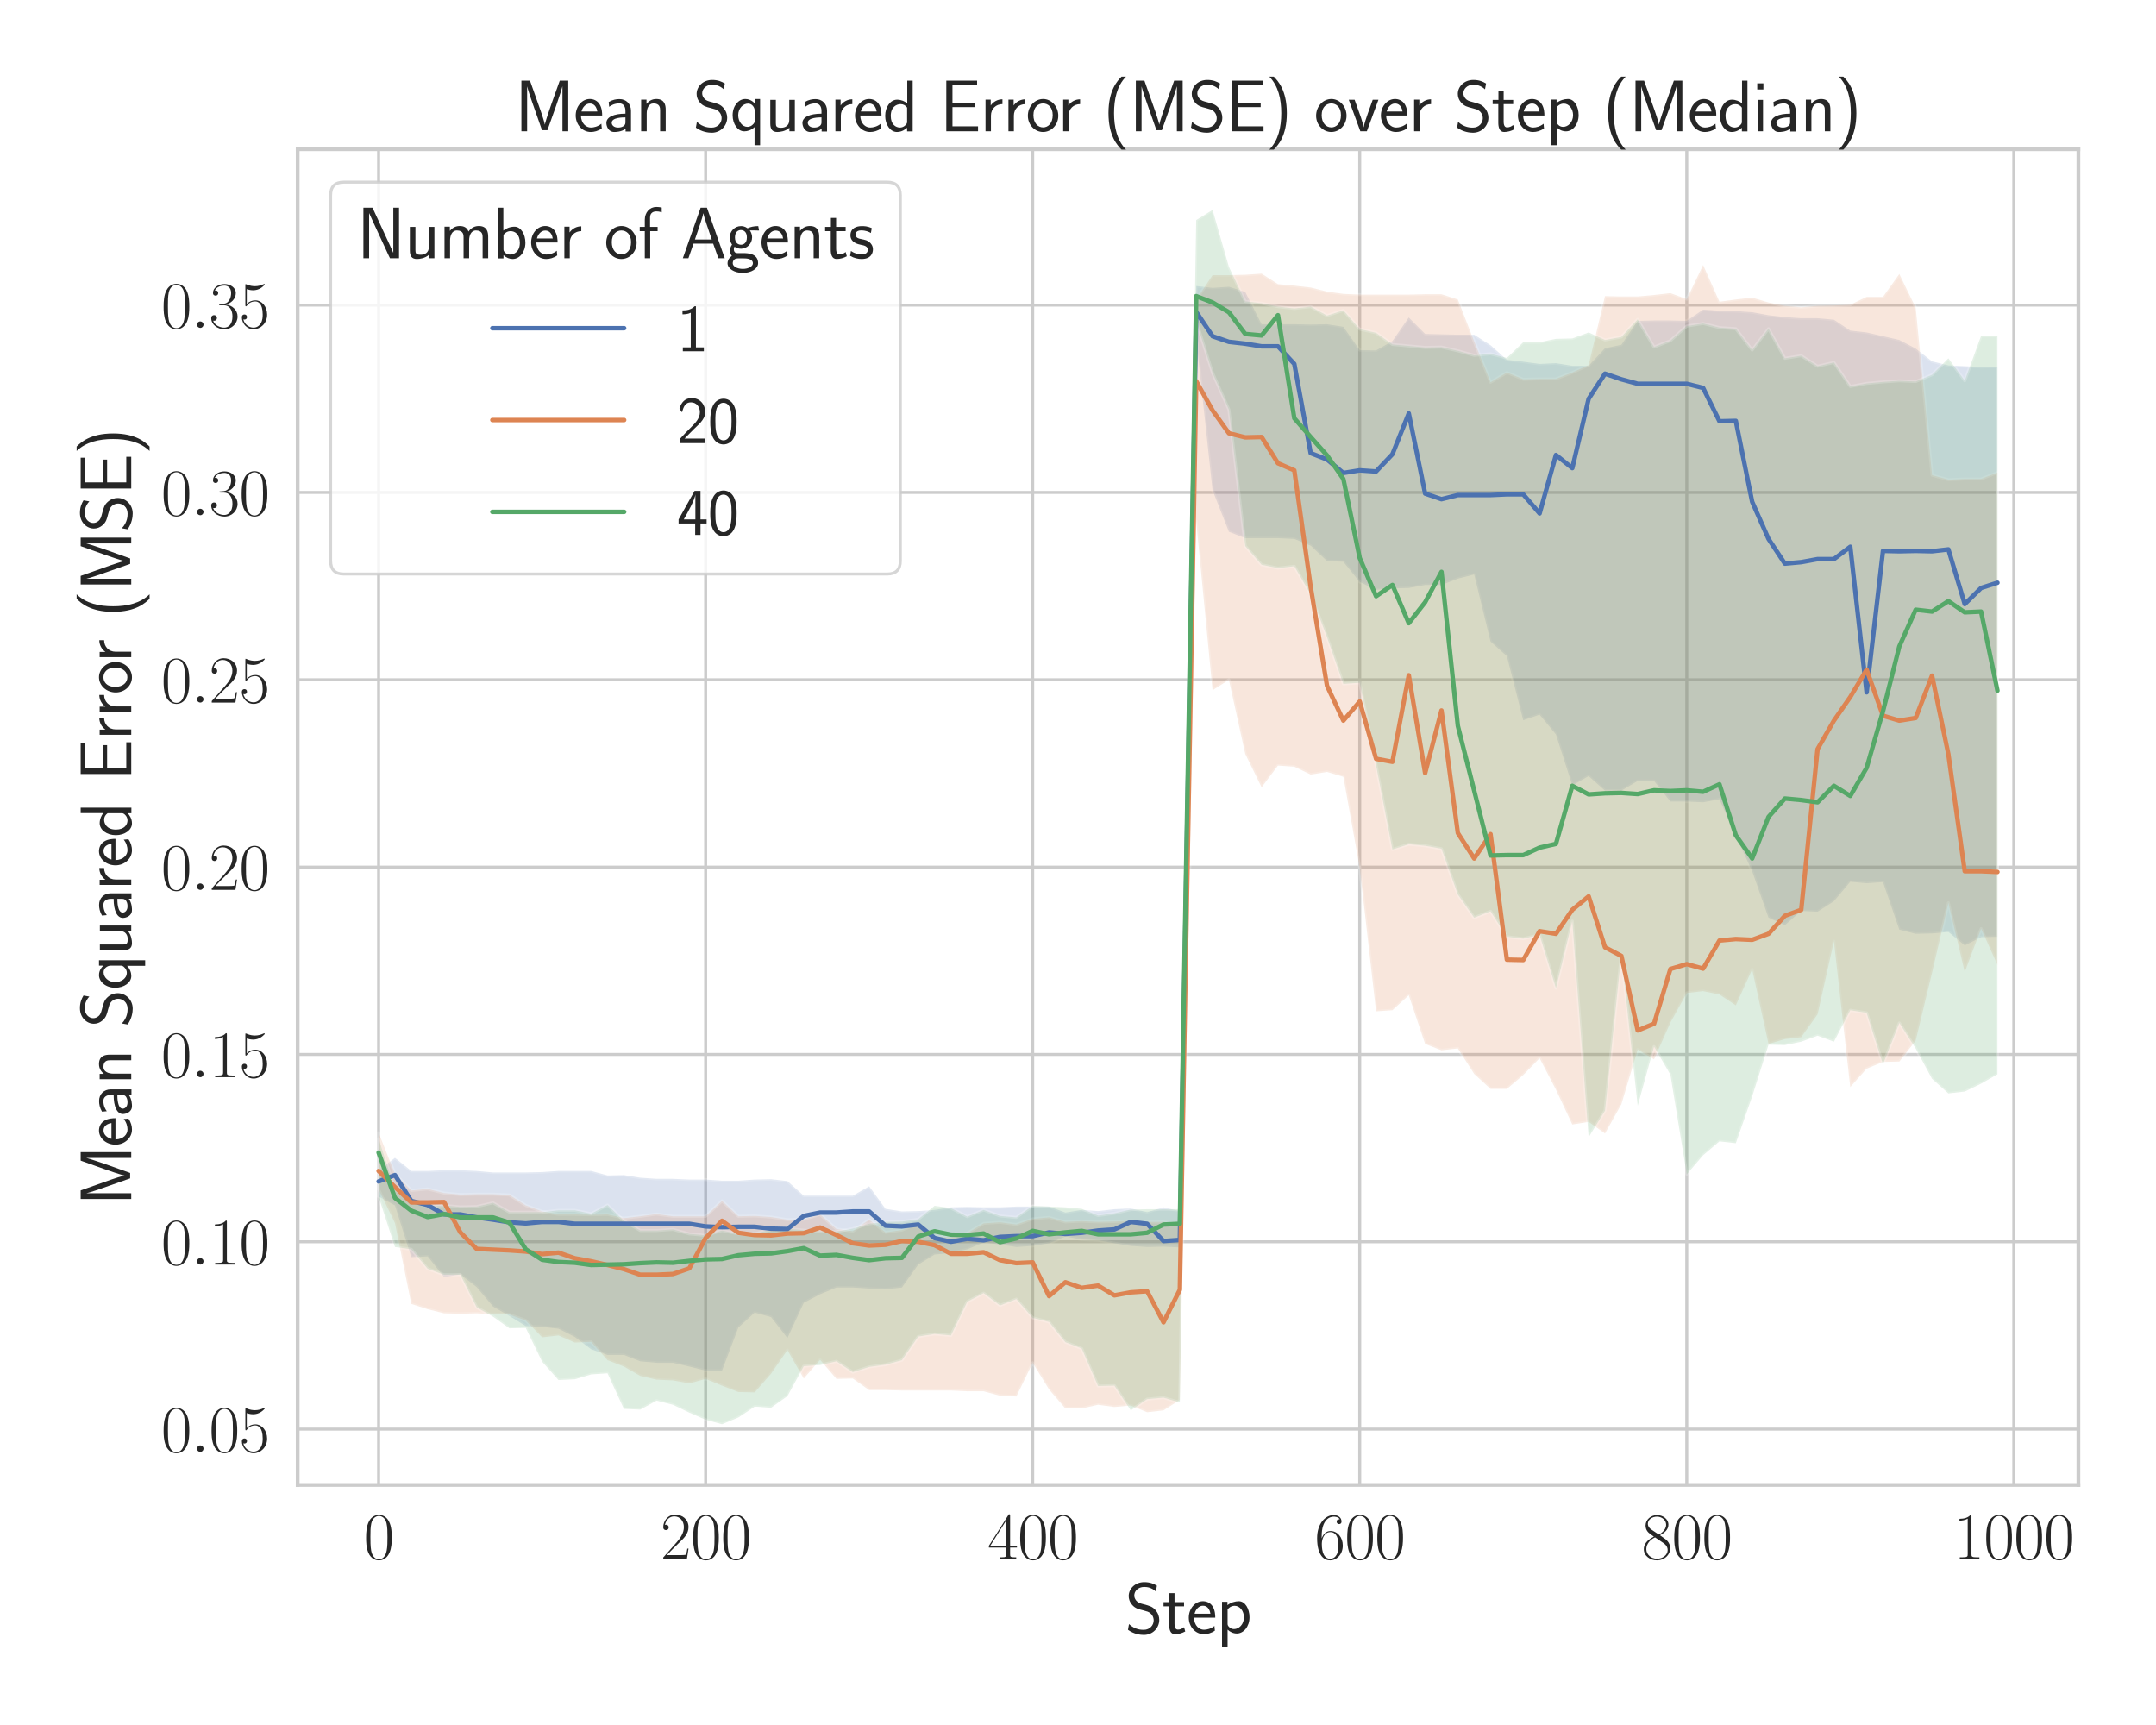 <?xml version="1.0" encoding="utf-8" standalone="no"?>
<!DOCTYPE svg PUBLIC "-//W3C//DTD SVG 1.1//EN"
  "http://www.w3.org/Graphics/SVG/1.1/DTD/svg11.dtd">
<svg xmlns:xlink="http://www.w3.org/1999/xlink" width="720pt" height="576pt" viewBox="0 0 720 576" xmlns="http://www.w3.org/2000/svg" version="1.1">
 <defs>
  <style type="text/css">*{stroke-linejoin: round; stroke-linecap: butt}</style>
 </defs>
 <g id="figure_1">
  <g id="patch_1">
   <path d="M 0 576 
L 720 576 
L 720 0 
L 0 0 
z
" style="fill: #ffffff"/>
  </g>
  <g id="axes_1">
   <g id="patch_2">
    <path d="M 99.406 495.841 
L 694.08 495.841 
L 694.08 49.831 
L 99.406 49.831 
z
" style="fill: #ffffff"/>
   </g>
   <g id="matplotlib.axis_1">
    <g id="xtick_1">
     <g id="line2d_1">
      <path d="M 126.437 495.841 
L 126.437 49.831 
" clip-path="url(#pe54b6e9f9d)" style="fill: none; stroke: #cccccc; stroke-linecap: round"/>
     </g>
     <g id="text_1">
      <!-- $\mathdefault{0}$ -->
      <g style="fill: #262626" transform="translate(121.411 520.562) scale(0.22 -0.22)">
       <defs>
        <path id="CMR17-30" d="M 2688 2025 
C 2688 2416 2682 3080 2413 3591 
C 2176 4039 1798 4198 1466 4198 
C 1158 4198 768 4058 525 3597 
C 269 3118 243 2524 243 2025 
C 243 1661 250 1106 448 619 
C 723 -39 1216 -128 1466 -128 
C 1760 -128 2208 -7 2470 600 
C 2662 1042 2688 1559 2688 2025 
z
M 1466 -26 
C 1056 -26 813 325 723 812 
C 653 1188 653 1738 653 2096 
C 653 2588 653 2997 736 3387 
C 858 3929 1216 4096 1466 4096 
C 1728 4096 2067 3923 2189 3400 
C 2272 3036 2278 2607 2278 2096 
C 2278 1680 2278 1169 2202 792 
C 2067 95 1690 -26 1466 -26 
z
" transform="scale(0.016)"/>
       </defs>
       <use xlink:href="#CMR17-30" transform="scale(0.996)"/>
      </g>
     </g>
    </g>
    <g id="xtick_2">
     <g id="line2d_2">
      <path d="M 235.651 495.841 
L 235.651 49.831 
" clip-path="url(#pe54b6e9f9d)" style="fill: none; stroke: #cccccc; stroke-linecap: round"/>
     </g>
     <g id="text_2">
      <!-- $\mathdefault{200}$ -->
      <g style="fill: #262626" transform="translate(220.573 520.562) scale(0.22 -0.22)">
       <defs>
        <path id="CMR17-32" d="M 2669 989 
L 2554 989 
C 2490 536 2438 459 2413 420 
C 2381 369 1920 369 1830 369 
L 602 369 
C 832 619 1280 1072 1824 1597 
C 2214 1967 2669 2402 2669 3035 
C 2669 3790 2067 4224 1395 4224 
C 691 4224 262 3604 262 3030 
C 262 2780 448 2748 525 2748 
C 589 2748 781 2787 781 3010 
C 781 3207 614 3264 525 3264 
C 486 3264 448 3258 422 3245 
C 544 3790 915 4058 1306 4058 
C 1862 4058 2227 3617 2227 3035 
C 2227 2479 1901 2000 1536 1584 
L 262 146 
L 262 0 
L 2515 0 
L 2669 989 
z
" transform="scale(0.016)"/>
       </defs>
       <use xlink:href="#CMR17-32" transform="scale(0.996)"/>
       <use xlink:href="#CMR17-30" transform="translate(45.69 0) scale(0.996)"/>
       <use xlink:href="#CMR17-30" transform="translate(91.381 0) scale(0.996)"/>
      </g>
     </g>
    </g>
    <g id="xtick_3">
     <g id="line2d_3">
      <path d="M 344.866 495.841 
L 344.866 49.831 
" clip-path="url(#pe54b6e9f9d)" style="fill: none; stroke: #cccccc; stroke-linecap: round"/>
     </g>
     <g id="text_3">
      <!-- $\mathdefault{400}$ -->
      <g style="fill: #262626" transform="translate(329.788 520.562) scale(0.22 -0.22)">
       <defs>
        <path id="CMR17-34" d="M 2150 4122 
C 2150 4256 2144 4256 2029 4256 
L 128 1254 
L 128 1088 
L 1779 1088 
L 1779 457 
C 1779 224 1766 160 1318 160 
L 1197 160 
L 1197 0 
C 1402 0 1747 0 1965 0 
C 2182 0 2528 0 2733 0 
L 2733 160 
L 2611 160 
C 2163 160 2150 224 2150 457 
L 2150 1088 
L 2803 1088 
L 2803 1254 
L 2150 1254 
L 2150 4122 
z
M 1798 3703 
L 1798 1254 
L 256 1254 
L 1798 3703 
z
" transform="scale(0.016)"/>
       </defs>
       <use xlink:href="#CMR17-34" transform="scale(0.996)"/>
       <use xlink:href="#CMR17-30" transform="translate(45.69 0) scale(0.996)"/>
       <use xlink:href="#CMR17-30" transform="translate(91.381 0) scale(0.996)"/>
      </g>
     </g>
    </g>
    <g id="xtick_4">
     <g id="line2d_4">
      <path d="M 454.081 495.841 
L 454.081 49.831 
" clip-path="url(#pe54b6e9f9d)" style="fill: none; stroke: #cccccc; stroke-linecap: round"/>
     </g>
     <g id="text_4">
      <!-- $\mathdefault{600}$ -->
      <g style="fill: #262626" transform="translate(439.003 520.562) scale(0.22 -0.22)">
       <defs>
        <path id="CMR17-36" d="M 678 2176 
C 678 3690 1395 4032 1811 4032 
C 1946 4032 2272 4009 2400 3776 
C 2298 3776 2106 3776 2106 3553 
C 2106 3381 2246 3323 2336 3323 
C 2394 3323 2566 3348 2566 3560 
C 2566 3954 2246 4179 1805 4179 
C 1043 4179 243 3390 243 1984 
C 243 253 966 -128 1478 -128 
C 2099 -128 2688 427 2688 1283 
C 2688 2081 2170 2662 1517 2662 
C 1126 2662 838 2407 678 1960 
L 678 2176 
z
M 1478 25 
C 691 25 691 1200 691 1436 
C 691 1896 909 2560 1504 2560 
C 1613 2560 1926 2560 2138 2120 
C 2253 1870 2253 1609 2253 1289 
C 2253 944 2253 690 2118 434 
C 1978 171 1773 25 1478 25 
z
" transform="scale(0.016)"/>
       </defs>
       <use xlink:href="#CMR17-36" transform="scale(0.996)"/>
       <use xlink:href="#CMR17-30" transform="translate(45.69 0) scale(0.996)"/>
       <use xlink:href="#CMR17-30" transform="translate(91.381 0) scale(0.996)"/>
      </g>
     </g>
    </g>
    <g id="xtick_5">
     <g id="line2d_5">
      <path d="M 563.295 495.841 
L 563.295 49.831 
" clip-path="url(#pe54b6e9f9d)" style="fill: none; stroke: #cccccc; stroke-linecap: round"/>
     </g>
     <g id="text_5">
      <!-- $\mathdefault{800}$ -->
      <g style="fill: #262626" transform="translate(548.218 520.562) scale(0.22 -0.22)">
       <defs>
        <path id="CMR17-38" d="M 1741 2264 
C 2144 2467 2554 2773 2554 3263 
C 2554 3841 1990 4179 1472 4179 
C 890 4179 378 3759 378 3180 
C 378 3021 416 2747 666 2505 
C 730 2442 998 2251 1171 2130 
C 883 1983 211 1634 211 934 
C 211 279 838 -128 1459 -128 
C 2144 -128 2720 362 2720 1010 
C 2720 1590 2330 1857 2074 2029 
L 1741 2264 
z
M 902 2822 
C 851 2854 595 3051 595 3351 
C 595 3739 998 4032 1459 4032 
C 1965 4032 2336 3676 2336 3262 
C 2336 2669 1670 2331 1638 2331 
C 1632 2331 1626 2331 1574 2370 
L 902 2822 
z
M 2080 1519 
C 2176 1449 2483 1240 2483 851 
C 2483 381 2010 25 1472 25 
C 890 25 448 438 448 940 
C 448 1443 838 1862 1280 2060 
L 2080 1519 
z
" transform="scale(0.016)"/>
       </defs>
       <use xlink:href="#CMR17-38" transform="scale(0.996)"/>
       <use xlink:href="#CMR17-30" transform="translate(45.69 0) scale(0.996)"/>
       <use xlink:href="#CMR17-30" transform="translate(91.381 0) scale(0.996)"/>
      </g>
     </g>
    </g>
    <g id="xtick_6">
     <g id="line2d_6">
      <path d="M 672.51 495.841 
L 672.51 49.831 
" clip-path="url(#pe54b6e9f9d)" style="fill: none; stroke: #cccccc; stroke-linecap: round"/>
     </g>
     <g id="text_6">
      <!-- $\mathdefault{1000}$ -->
      <g style="fill: #262626" transform="translate(652.406 520.562) scale(0.22 -0.22)">
       <defs>
        <path id="CMR17-31" d="M 1702 4058 
C 1702 4192 1696 4192 1606 4192 
C 1357 3916 979 3827 621 3827 
C 602 3827 570 3827 563 3808 
C 557 3795 557 3782 557 3648 
C 755 3648 1088 3686 1344 3839 
L 1344 461 
C 1344 236 1331 160 781 160 
L 589 160 
L 589 0 
C 896 0 1216 0 1523 0 
C 1830 0 2150 0 2458 0 
L 2458 160 
L 2266 160 
C 1715 160 1702 230 1702 458 
L 1702 4058 
z
" transform="scale(0.016)"/>
       </defs>
       <use xlink:href="#CMR17-31" transform="scale(0.996)"/>
       <use xlink:href="#CMR17-30" transform="translate(45.69 0) scale(0.996)"/>
       <use xlink:href="#CMR17-30" transform="translate(91.381 0) scale(0.996)"/>
       <use xlink:href="#CMR17-30" transform="translate(137.071 0) scale(0.996)"/>
      </g>
     </g>
    </g>
    <g id="text_7">
     <!-- Step -->
     <g style="fill: #262626" transform="translate(375.656 545.429) scale(0.24 -0.24)">
      <defs>
       <path id="CMSS17-53" d="M 2797 4169 
C 2515 4334 2208 4480 1690 4480 
C 864 4480 333 3879 333 3266 
C 333 3025 403 2753 653 2475 
C 902 2196 1184 2121 1542 2033 
C 1690 1994 1939 1924 1984 1906 
C 2342 1767 2515 1444 2515 1140 
C 2515 742 2202 318 1645 318 
C 1453 318 890 318 358 819 
L 269 318 
C 794 -64 1363 -128 1651 -128 
C 2438 -128 3002 488 3002 1186 
C 3002 1440 2925 1763 2656 2061 
C 2394 2347 2163 2410 1638 2549 
C 1338 2626 1146 2677 986 2873 
C 877 3013 819 3146 819 3317 
C 819 3673 1126 4060 1690 4060 
C 1971 4060 2336 4002 2707 3660 
L 2797 4169 
z
" transform="scale(0.016)"/>
       <path id="CMSS17-74" d="M 1069 2368 
L 1901 2368 
L 1901 2737 
L 1069 2737 
L 1069 3520 
L 614 3520 
L 614 2737 
L 109 2737 
L 109 2368 
L 602 2368 
L 602 749 
C 602 384 685 -64 1107 -64 
C 1427 -64 1722 25 2003 172 
L 1901 548 
C 1747 414 1562 337 1363 337 
C 1082 337 1069 696 1069 856 
L 1069 2368 
z
" transform="scale(0.016)"/>
       <path id="CMSS17-65" d="M 2502 1377 
C 2502 1590 2490 2003 2285 2345 
C 2061 2713 1696 2816 1421 2816 
C 755 2816 192 2188 192 1375 
C 192 582 774 -64 1510 -64 
C 1798 -64 2150 19 2470 248 
C 2470 274 2458 414 2451 420 
C 2451 433 2432 630 2432 656 
C 2125 407 1773 325 1517 325 
C 1107 325 666 667 646 1377 
L 2502 1377 
z
M 698 1728 
C 781 2084 1062 2421 1421 2421 
C 1517 2421 1965 2421 2080 1728 
L 698 1728 
z
" transform="scale(0.016)"/>
       <path id="CMSS17-70" d="M 966 333 
C 1178 129 1466 -5 1773 -5 
C 2368 -5 2880 603 2880 1412 
C 2880 2159 2496 2816 1946 2816 
C 1626 2816 1242 2702 954 2472 
L 954 2765 
L 480 2765 
L 480 -1216 
L 966 -1216 
L 966 333 
z
M 966 2100 
C 1018 2176 1235 2415 1587 2415 
C 2035 2415 2394 1960 2394 1412 
C 2394 787 1958 384 1530 384 
C 1402 384 1267 415 1139 523 
C 966 674 966 768 966 857 
L 966 2100 
z
" transform="scale(0.016)"/>
      </defs>
      <use xlink:href="#CMSS17-53" transform="scale(0.996)"/>
      <use xlink:href="#CMSS17-74" transform="translate(52.049 0) scale(0.996)"/>
      <use xlink:href="#CMSS17-65" transform="translate(85.88 0) scale(0.996)"/>
      <use xlink:href="#CMSS17-70" transform="translate(127.519 0) scale(0.996)"/>
     </g>
    </g>
   </g>
   <g id="matplotlib.axis_2">
    <g id="ytick_1">
     <g id="line2d_7">
      <path d="M 99.406 477.194 
L 694.08 477.194 
" clip-path="url(#pe54b6e9f9d)" style="fill: none; stroke: #cccccc; stroke-linecap: round"/>
     </g>
     <g id="text_8">
      <!-- $\mathdefault{0.05}$ -->
      <g style="fill: #262626" transform="translate(53.789 484.804) scale(0.22 -0.22)">
       <defs>
        <path id="CMMI12-3a" d="M 1178 307 
C 1178 492 1024 619 870 619 
C 685 619 557 466 557 313 
C 557 128 710 0 864 0 
C 1050 0 1178 153 1178 307 
z
" transform="scale(0.016)"/>
        <path id="CMR17-35" d="M 730 3692 
C 794 3666 1056 3584 1325 3584 
C 1920 3584 2246 3911 2432 4100 
C 2432 4157 2432 4192 2394 4192 
C 2387 4192 2374 4192 2323 4163 
C 2099 4058 1837 3973 1517 3973 
C 1325 3973 1037 3999 723 4139 
C 653 4171 640 4171 634 4171 
C 602 4171 595 4164 595 4037 
L 595 2203 
C 595 2089 595 2057 659 2057 
C 691 2057 704 2070 736 2114 
C 941 2401 1222 2522 1542 2522 
C 1766 2522 2246 2382 2246 1289 
C 2246 1085 2246 715 2054 421 
C 1894 159 1645 25 1370 25 
C 947 25 518 320 403 814 
C 429 807 480 795 506 795 
C 589 795 749 840 749 1038 
C 749 1210 627 1280 506 1280 
C 358 1280 262 1190 262 1011 
C 262 454 704 -128 1382 -128 
C 2042 -128 2669 440 2669 1264 
C 2669 2030 2170 2624 1549 2624 
C 1222 2624 947 2503 730 2274 
L 730 3692 
z
" transform="scale(0.016)"/>
       </defs>
       <use xlink:href="#CMR17-30" transform="scale(0.996)"/>
       <use xlink:href="#CMMI12-3a" transform="translate(45.69 0) scale(0.996)"/>
       <use xlink:href="#CMR17-30" transform="translate(72.788 0) scale(0.996)"/>
       <use xlink:href="#CMR17-35" transform="translate(118.478 0) scale(0.996)"/>
      </g>
     </g>
    </g>
    <g id="ytick_2">
     <g id="line2d_8">
      <path d="M 99.406 414.642 
L 694.08 414.642 
" clip-path="url(#pe54b6e9f9d)" style="fill: none; stroke: #cccccc; stroke-linecap: round"/>
     </g>
     <g id="text_9">
      <!-- $\mathdefault{0.10}$ -->
      <g style="fill: #262626" transform="translate(53.789 422.252) scale(0.22 -0.22)">
       <use xlink:href="#CMR17-30" transform="scale(0.996)"/>
       <use xlink:href="#CMMI12-3a" transform="translate(45.69 0) scale(0.996)"/>
       <use xlink:href="#CMR17-31" transform="translate(72.788 0) scale(0.996)"/>
       <use xlink:href="#CMR17-30" transform="translate(118.478 0) scale(0.996)"/>
      </g>
     </g>
    </g>
    <g id="ytick_3">
     <g id="line2d_9">
      <path d="M 99.406 352.09 
L 694.08 352.09 
" clip-path="url(#pe54b6e9f9d)" style="fill: none; stroke: #cccccc; stroke-linecap: round"/>
     </g>
     <g id="text_10">
      <!-- $\mathdefault{0.15}$ -->
      <g style="fill: #262626" transform="translate(53.789 359.7) scale(0.22 -0.22)">
       <use xlink:href="#CMR17-30" transform="scale(0.996)"/>
       <use xlink:href="#CMMI12-3a" transform="translate(45.69 0) scale(0.996)"/>
       <use xlink:href="#CMR17-31" transform="translate(72.788 0) scale(0.996)"/>
       <use xlink:href="#CMR17-35" transform="translate(118.478 0) scale(0.996)"/>
      </g>
     </g>
    </g>
    <g id="ytick_4">
     <g id="line2d_10">
      <path d="M 99.406 289.538 
L 694.08 289.538 
" clip-path="url(#pe54b6e9f9d)" style="fill: none; stroke: #cccccc; stroke-linecap: round"/>
     </g>
     <g id="text_11">
      <!-- $\mathdefault{0.20}$ -->
      <g style="fill: #262626" transform="translate(53.789 297.148) scale(0.22 -0.22)">
       <use xlink:href="#CMR17-30" transform="scale(0.996)"/>
       <use xlink:href="#CMMI12-3a" transform="translate(45.69 0) scale(0.996)"/>
       <use xlink:href="#CMR17-32" transform="translate(72.788 0) scale(0.996)"/>
       <use xlink:href="#CMR17-30" transform="translate(118.478 0) scale(0.996)"/>
      </g>
     </g>
    </g>
    <g id="ytick_5">
     <g id="line2d_11">
      <path d="M 99.406 226.985 
L 694.08 226.985 
" clip-path="url(#pe54b6e9f9d)" style="fill: none; stroke: #cccccc; stroke-linecap: round"/>
     </g>
     <g id="text_12">
      <!-- $\mathdefault{0.25}$ -->
      <g style="fill: #262626" transform="translate(53.789 234.596) scale(0.22 -0.22)">
       <use xlink:href="#CMR17-30" transform="scale(0.996)"/>
       <use xlink:href="#CMMI12-3a" transform="translate(45.69 0) scale(0.996)"/>
       <use xlink:href="#CMR17-32" transform="translate(72.788 0) scale(0.996)"/>
       <use xlink:href="#CMR17-35" transform="translate(118.478 0) scale(0.996)"/>
      </g>
     </g>
    </g>
    <g id="ytick_6">
     <g id="line2d_12">
      <path d="M 99.406 164.433 
L 694.08 164.433 
" clip-path="url(#pe54b6e9f9d)" style="fill: none; stroke: #cccccc; stroke-linecap: round"/>
     </g>
     <g id="text_13">
      <!-- $\mathdefault{0.30}$ -->
      <g style="fill: #262626" transform="translate(53.789 172.043) scale(0.22 -0.22)">
       <defs>
        <path id="CMR17-33" d="M 1414 2157 
C 1984 2157 2234 1662 2234 1090 
C 2234 320 1824 25 1453 25 
C 1114 25 563 194 390 693 
C 422 680 454 680 486 680 
C 640 680 755 782 755 948 
C 755 1133 614 1216 486 1216 
C 378 1216 211 1165 211 926 
C 211 335 787 -128 1466 -128 
C 2176 -128 2720 430 2720 1085 
C 2720 1707 2208 2157 1600 2227 
C 2086 2328 2554 2756 2554 3329 
C 2554 3820 2048 4179 1472 4179 
C 890 4179 378 3829 378 3329 
C 378 3110 544 3072 627 3072 
C 762 3072 877 3155 877 3321 
C 877 3486 762 3569 627 3569 
C 602 3569 570 3569 544 3557 
C 730 3959 1235 4032 1459 4032 
C 1683 4032 2106 3925 2106 3320 
C 2106 3143 2080 2828 1862 2550 
C 1670 2304 1453 2304 1242 2284 
C 1210 2284 1062 2269 1037 2269 
C 992 2263 966 2257 966 2208 
C 966 2163 973 2157 1101 2157 
L 1414 2157 
z
" transform="scale(0.016)"/>
       </defs>
       <use xlink:href="#CMR17-30" transform="scale(0.996)"/>
       <use xlink:href="#CMMI12-3a" transform="translate(45.69 0) scale(0.996)"/>
       <use xlink:href="#CMR17-33" transform="translate(72.788 0) scale(0.996)"/>
       <use xlink:href="#CMR17-30" transform="translate(118.478 0) scale(0.996)"/>
      </g>
     </g>
    </g>
    <g id="ytick_7">
     <g id="line2d_13">
      <path d="M 99.406 101.881 
L 694.08 101.881 
" clip-path="url(#pe54b6e9f9d)" style="fill: none; stroke: #cccccc; stroke-linecap: round"/>
     </g>
     <g id="text_14">
      <!-- $\mathdefault{0.35}$ -->
      <g style="fill: #262626" transform="translate(53.789 109.491) scale(0.22 -0.22)">
       <use xlink:href="#CMR17-30" transform="scale(0.996)"/>
       <use xlink:href="#CMMI12-3a" transform="translate(45.69 0) scale(0.996)"/>
       <use xlink:href="#CMR17-33" transform="translate(72.788 0) scale(0.996)"/>
       <use xlink:href="#CMR17-35" transform="translate(118.478 0) scale(0.996)"/>
      </g>
     </g>
    </g>
    <g id="text_15">
     <!-- Mean Squared Error (MSE) -->
     <g style="fill: #262626" transform="translate(43.831 402.557) rotate(-90) scale(0.24 -0.24)">
      <defs>
       <path id="CMSS17-4d" d="M 3194 2371 
L 2886 1473 
C 2835 1307 2662 791 2624 587 
L 2618 587 
C 2598 715 2560 849 2458 1174 
C 2400 1365 2336 1562 2272 1741 
L 1325 4416 
L 576 4416 
L 576 0 
L 1075 0 
L 1075 3900 
L 1082 3900 
C 1082 3894 1139 3613 1530 2499 
L 2374 96 
L 2848 96 
L 3610 2231 
C 3661 2378 3821 2843 3891 3066 
C 3955 3257 4115 3728 4154 3913 
L 4160 3913 
L 4160 0 
L 4666 0 
L 4666 4416 
L 3923 4416 
L 3194 2371 
z
" transform="scale(0.016)"/>
       <path id="CMSS17-61" d="M 2406 1791 
C 2406 2392 1978 2808 1402 2808 
C 1120 2808 813 2757 461 2553 
L 499 2135 
C 659 2248 934 2432 1395 2432 
C 1722 2432 1920 2180 1920 1782 
L 1920 1536 
C 896 1536 256 1238 256 726 
C 256 461 416 -64 947 -64 
C 1043 -64 1562 -64 1933 217 
L 1933 -19 
L 2406 -19 
L 2406 1791 
z
M 1920 816 
C 1920 701 1920 548 1728 434 
C 1562 325 1350 325 1261 325 
C 941 325 723 511 723 744 
C 723 1211 1722 1211 1920 1211 
L 1920 816 
z
" transform="scale(0.016)"/>
       <path id="CMSS17-6e" d="M 2618 1877 
C 2618 2283 2522 2816 1798 2816 
C 1389 2816 1120 2606 941 2389 
L 941 2758 
L 474 2758 
L 474 0 
L 960 0 
L 960 1559 
C 960 1964 1114 2428 1549 2428 
C 2112 2428 2131 2048 2131 1829 
L 2131 0 
L 2618 0 
L 2618 1877 
z
" transform="scale(0.016)"/>
       <path id="CMSS17-71" d="M 2611 2816 
L 2138 2816 
L 2138 2428 
C 2112 2460 1818 2816 1318 2816 
C 736 2816 211 2228 211 1399 
C 211 633 653 -5 1229 -5 
C 1498 -5 1837 91 2125 365 
L 2125 -1216 
L 2611 -1216 
L 2611 2816 
z
M 2138 914 
C 2138 832 2138 718 1939 554 
C 1888 510 1747 384 1504 384 
C 1050 384 698 850 698 1399 
C 698 2011 1126 2415 1562 2415 
C 1926 2415 2138 2061 2138 1797 
L 2138 914 
z
" transform="scale(0.016)"/>
       <path id="CMSS17-75" d="M 2618 2739 
L 2131 2739 
L 2131 972 
C 2131 498 1786 306 1421 306 
C 998 306 960 447 960 709 
L 960 2739 
L 474 2739 
L 474 678 
C 474 179 646 -64 1088 -64 
C 1306 -64 1798 -13 2144 306 
L 2144 0 
L 2618 0 
L 2618 2739 
z
" transform="scale(0.016)"/>
       <path id="CMSS17-72" d="M 954 1363 
C 954 1965 1395 2368 1958 2368 
L 1958 2789 
C 1549 2789 1165 2585 934 2253 
L 934 2758 
L 480 2758 
L 480 0 
L 954 0 
L 954 1363 
z
" transform="scale(0.016)"/>
       <path id="CMSS17-64" d="M 2611 4416 
L 2138 4416 
L 2138 2438 
C 1939 2603 1613 2756 1254 2756 
C 672 2756 211 2131 211 1347 
C 211 562 666 -64 1235 -64 
C 1677 -64 1971 172 2125 306 
L 2125 -13 
L 2611 -13 
L 2611 4416 
z
M 2125 836 
C 2125 747 2125 653 1926 482 
C 1798 375 1645 325 1498 325 
C 1152 325 698 576 698 1340 
C 698 2134 1210 2368 1562 2368 
C 1798 2368 1990 2254 2125 2065 
L 2125 836 
z
" transform="scale(0.016)"/>
       <path id="CMSS17-45" d="M 1958 433 
C 1446 433 1216 433 1101 433 
L 1101 2107 
L 3085 2107 
L 3085 2496 
L 1101 2496 
L 1101 4009 
L 1926 4009 
C 2003 4009 2080 4009 2157 4009 
L 3251 4009 
L 3251 4416 
L 563 4416 
L 563 0 
L 3334 0 
L 3334 433 
L 1958 433 
z
" transform="scale(0.016)"/>
       <path id="CMSS17-6f" d="M 2829 1356 
C 2829 2176 2221 2816 1504 2816 
C 768 2816 173 2157 173 1356 
C 173 544 787 -64 1498 -64 
C 2227 -64 2829 563 2829 1356 
z
M 1504 337 
C 1050 337 659 709 659 1408 
C 659 2151 1114 2427 1498 2427 
C 1914 2427 2342 2126 2342 1408 
C 2342 683 1926 337 1504 337 
z
" transform="scale(0.016)"/>
       <path id="CMSS17-28" d="M 1613 4768 
C 1267 4417 474 3601 474 1588 
C 474 -433 1267 -1243 1613 -1600 
L 2003 -1600 
C 1216 -784 960 357 960 1581 
C 960 2798 1203 3946 2003 4768 
L 1613 4768 
z
" transform="scale(0.016)"/>
       <path id="CMSS17-29" d="M 723 -1600 
C 1069 -1249 1862 -433 1862 1581 
C 1862 3601 1069 4411 723 4768 
L 333 4768 
C 1120 3952 1376 2811 1376 1588 
C 1376 370 1133 -778 333 -1600 
L 723 -1600 
z
" transform="scale(0.016)"/>
      </defs>
      <use xlink:href="#CMSS17-4d" transform="scale(0.996)"/>
      <use xlink:href="#CMSS17-65" transform="translate(81.676 0) scale(0.996)"/>
      <use xlink:href="#CMSS17-61" transform="translate(123.315 0) scale(0.996)"/>
      <use xlink:href="#CMSS17-6e" transform="translate(168.237 0) scale(0.996)"/>
      <use xlink:href="#CMSS17-53" transform="translate(247.671 0) scale(0.996)"/>
      <use xlink:href="#CMSS17-71" transform="translate(299.719 0) scale(0.996)"/>
      <use xlink:href="#CMSS17-75" transform="translate(347.924 0) scale(0.996)"/>
      <use xlink:href="#CMSS17-61" transform="translate(396.129 0) scale(0.996)"/>
      <use xlink:href="#CMSS17-72" transform="translate(438.449 0) scale(0.996)"/>
      <use xlink:href="#CMSS17-65" transform="translate(470.358 0) scale(0.996)"/>
      <use xlink:href="#CMSS17-64" transform="translate(511.997 0) scale(0.996)"/>
      <use xlink:href="#CMSS17-45" transform="translate(591.431 0) scale(0.996)"/>
      <use xlink:href="#CMSS17-72" transform="translate(647.323 0) scale(0.996)"/>
      <use xlink:href="#CMSS17-72" transform="translate(679.233 0) scale(0.996)"/>
      <use xlink:href="#CMSS17-6f" transform="translate(711.143 0) scale(0.996)"/>
      <use xlink:href="#CMSS17-72" transform="translate(755.384 0) scale(0.996)"/>
      <use xlink:href="#CMSS17-28" transform="translate(818.523 0) scale(0.996)"/>
      <use xlink:href="#CMSS17-4d" transform="translate(854.957 0) scale(0.996)"/>
      <use xlink:href="#CMSS17-53" transform="translate(936.633 0) scale(0.996)"/>
      <use xlink:href="#CMSS17-45" transform="translate(988.681 0) scale(0.996)"/>
      <use xlink:href="#CMSS17-29" transform="translate(1044.573 0) scale(0.996)"/>
     </g>
    </g>
   </g>
   <g id="PolyCollection_1">
    <defs>
     <path id="mb795fec40d" d="M 126.437 -185.253 
L 126.437 -176.496 
L 131.897 -173.493 
L 137.358 -156.229 
L 142.819 -156.479 
L 148.279 -149.598 
L 153.74 -150.474 
L 159.201 -146.22 
L 164.662 -139.715 
L 170.122 -136.587 
L 175.583 -133.21 
L 181.044 -132.959 
L 186.505 -132.334 
L 191.965 -129.582 
L 197.426 -125.453 
L 202.887 -123.577 
L 208.348 -123.577 
L 213.808 -121.45 
L 219.269 -120.949 
L 224.73 -120.949 
L 230.191 -119.698 
L 235.651 -118.322 
L 241.112 -118.322 
L 246.573 -132.709 
L 252.033 -137.713 
L 257.494 -136.212 
L 262.955 -129.206 
L 268.416 -140.966 
L 273.876 -143.843 
L 279.337 -146.095 
L 284.798 -146.095 
L 290.259 -145.72 
L 295.719 -145.47 
L 301.18 -146.095 
L 306.641 -153.727 
L 312.102 -157.105 
L 317.562 -157.605 
L 323.023 -158.856 
L 328.484 -161.108 
L 333.944 -160.482 
L 339.405 -159.607 
L 344.866 -159.982 
L 350.327 -160.858 
L 355.787 -163.11 
L 361.248 -162.109 
L 366.709 -161.858 
L 372.17 -160.858 
L 377.63 -159.982 
L 383.091 -159.607 
L 388.552 -159.732 
L 394.013 -159.481 
L 399.473 -462.86 
L 404.934 -412.318 
L 410.395 -398.431 
L 415.856 -396.304 
L 421.316 -396.304 
L 426.777 -396.304 
L 432.238 -396.054 
L 437.698 -393.802 
L 443.159 -388.673 
L 448.62 -388.423 
L 454.081 -381.667 
L 459.541 -379.04 
L 465.002 -379.54 
L 470.463 -379.665 
L 475.924 -380.666 
L 481.384 -380.666 
L 486.845 -382.793 
L 492.306 -384.169 
L 497.767 -361.775 
L 503.227 -356.896 
L 508.688 -335.503 
L 514.149 -337.38 
L 519.609 -330.749 
L 525.07 -313.735 
L 530.531 -316.863 
L 535.992 -311.984 
L 541.452 -311.984 
L 546.913 -315.236 
L 552.374 -315.236 
L 557.835 -308.356 
L 563.295 -308.356 
L 568.756 -308.106 
L 574.217 -309.106 
L 579.678 -296.971 
L 585.138 -285.086 
L 590.599 -269.573 
L 596.06 -267.071 
L 601.521 -271.825 
L 606.981 -271.575 
L 612.442 -275.078 
L 617.903 -281.583 
L 623.363 -281.083 
L 628.824 -281.458 
L 634.285 -265.57 
L 639.746 -264.194 
L 645.206 -264.319 
L 650.667 -264.819 
L 656.128 -260.316 
L 661.589 -263.068 
L 667.049 -263.193 
L 667.049 -453.602 
L 667.049 -453.602 
L 661.589 -453.477 
L 656.128 -453.727 
L 650.667 -453.977 
L 645.206 -455.353 
L 639.746 -459.607 
L 634.285 -462.484 
L 628.824 -463.735 
L 623.363 -464.986 
L 617.903 -465.612 
L 612.442 -469.24 
L 606.981 -469.74 
L 601.521 -469.74 
L 596.06 -470.116 
L 590.599 -470.741 
L 585.138 -471.742 
L 579.678 -472.117 
L 574.217 -472.243 
L 568.756 -472.618 
L 563.295 -468.865 
L 557.835 -468.99 
L 552.374 -468.99 
L 546.913 -468.865 
L 541.452 -460.858 
L 535.992 -459.732 
L 530.531 -453.852 
L 525.07 -453.852 
L 519.609 -454.728 
L 514.149 -454.478 
L 508.688 -455.228 
L 503.227 -455.854 
L 497.767 -460.733 
L 492.306 -464.236 
L 486.845 -464.236 
L 481.384 -464.361 
L 475.924 -464.486 
L 470.463 -469.991 
L 465.002 -462.109 
L 459.541 -458.981 
L 454.081 -459.107 
L 448.62 -466.863 
L 443.159 -467.739 
L 437.698 -467.614 
L 432.238 -467.739 
L 426.777 -467.739 
L 421.316 -467.739 
L 415.856 -478.498 
L 410.395 -480.249 
L 404.934 -479.874 
L 399.473 -480.499 
L 394.013 -171.617 
L 388.552 -172.868 
L 383.091 -171.241 
L 377.63 -172.492 
L 372.17 -172.242 
L 366.709 -171.617 
L 361.248 -171.992 
L 355.787 -171.116 
L 350.327 -173.118 
L 344.866 -173.118 
L 339.405 -173.118 
L 333.944 -172.868 
L 328.484 -172.868 
L 323.023 -172.993 
L 317.562 -172.868 
L 312.102 -171.992 
L 306.641 -171.617 
L 301.18 -171.492 
L 295.719 -172.367 
L 290.259 -179.874 
L 284.798 -176.746 
L 279.337 -176.746 
L 273.876 -176.746 
L 268.416 -176.746 
L 262.955 -181.625 
L 257.494 -182.25 
L 252.033 -182.125 
L 246.573 -181.75 
L 241.112 -181.75 
L 235.651 -182.125 
L 230.191 -182.125 
L 224.73 -182.376 
L 219.269 -182.376 
L 213.808 -182.751 
L 208.348 -183.627 
L 202.887 -183.502 
L 197.426 -185.003 
L 191.965 -185.003 
L 186.505 -185.003 
L 181.044 -184.627 
L 175.583 -184.502 
L 170.122 -184.502 
L 164.662 -184.502 
L 159.201 -185.003 
L 153.74 -185.253 
L 148.279 -185.253 
L 142.819 -185.003 
L 137.358 -185.003 
L 131.897 -189.381 
L 126.437 -185.253 
z
" style="stroke: #ffffff; stroke-opacity: 0.2"/>
    </defs>
    <g clip-path="url(#pe54b6e9f9d)">
     <use xlink:href="#mb795fec40d" x="0" y="576" style="fill: #4c72b0; fill-opacity: 0.2; stroke: #ffffff; stroke-opacity: 0.2"/>
    </g>
   </g>
   <g id="PolyCollection_2">
    <defs>
     <path id="mdc18adfa71" d="M 126.437 -197.763 
L 126.437 -178.873 
L 131.897 -167.613 
L 137.358 -140.591 
L 142.819 -138.839 
L 148.279 -137.463 
L 153.74 -137.338 
L 159.201 -137.463 
L 164.662 -137.213 
L 170.122 -137.088 
L 175.583 -135.086 
L 181.044 -129.456 
L 186.505 -130.082 
L 191.965 -127.705 
L 197.426 -127.955 
L 202.887 -121.825 
L 208.348 -119.698 
L 213.808 -116.571 
L 219.269 -115.32 
L 224.73 -115.069 
L 230.191 -114.069 
L 235.651 -115.57 
L 241.112 -113.318 
L 246.573 -111.191 
L 252.033 -111.066 
L 257.494 -117.321 
L 262.955 -125.203 
L 268.416 -115.695 
L 273.876 -121.95 
L 279.337 -115.57 
L 284.798 -115.695 
L 290.259 -111.817 
L 295.719 -111.817 
L 301.18 -111.692 
L 306.641 -111.692 
L 312.102 -111.692 
L 317.562 -111.692 
L 323.023 -111.441 
L 328.484 -111.441 
L 333.944 -109.94 
L 339.405 -109.69 
L 344.866 -120.949 
L 350.327 -112.067 
L 355.787 -105.687 
L 361.248 -105.687 
L 366.709 -106.938 
L 372.17 -106.187 
L 377.63 -106.687 
L 383.091 -104.436 
L 388.552 -105.061 
L 394.013 -108.564 
L 399.473 -401.934 
L 404.934 -345.512 
L 410.395 -349.015 
L 415.856 -324.244 
L 421.316 -313.11 
L 426.777 -320.366 
L 432.238 -319.99 
L 437.698 -317.363 
L 443.159 -318.239 
L 448.62 -316.613 
L 454.081 -286.212 
L 459.541 -238.297 
L 465.002 -238.673 
L 470.463 -243.677 
L 475.924 -227.413 
L 481.384 -225.286 
L 486.845 -225.912 
L 492.306 -217.405 
L 497.767 -212.401 
L 503.227 -212.401 
L 508.688 -217.03 
L 514.149 -222.659 
L 519.609 -212.15 
L 525.07 -200.516 
L 530.531 -201.391 
L 535.992 -197.513 
L 541.452 -207.271 
L 546.913 -225.537 
L 552.374 -222.284 
L 557.835 -234.544 
L 563.295 -244.427 
L 568.756 -245.053 
L 574.217 -243.927 
L 579.678 -240.299 
L 585.138 -252.309 
L 590.599 -227.413 
L 596.06 -229.04 
L 601.521 -229.665 
L 606.981 -237.296 
L 612.442 -261.692 
L 617.903 -213.026 
L 623.363 -219.156 
L 628.824 -221.408 
L 634.285 -221.533 
L 639.746 -228.539 
L 645.206 -251.183 
L 650.667 -274.578 
L 656.128 -251.433 
L 661.589 -265.945 
L 667.049 -253.81 
L 667.049 -418.197 
L 667.049 -418.197 
L 661.589 -416.071 
L 656.128 -416.071 
L 650.667 -415.82 
L 645.206 -417.322 
L 639.746 -473.243 
L 634.285 -484.503 
L 628.824 -476.871 
L 623.363 -476.871 
L 617.903 -474.244 
L 612.442 -473.994 
L 606.981 -473.869 
L 601.521 -473.368 
L 596.06 -473.869 
L 590.599 -474.995 
L 585.138 -476.621 
L 579.678 -475.996 
L 574.217 -475.245 
L 568.756 -487.505 
L 563.295 -476.121 
L 557.835 -478.122 
L 552.374 -477.497 
L 546.913 -476.996 
L 541.452 -476.996 
L 535.992 -477.122 
L 530.531 -454.102 
L 525.07 -451.6 
L 519.609 -449.474 
L 514.149 -449.474 
L 508.688 -449.348 
L 503.227 -451.6 
L 497.767 -448.348 
L 492.306 -461.984 
L 486.845 -475.996 
L 481.384 -477.747 
L 475.924 -477.747 
L 470.463 -477.622 
L 465.002 -477.622 
L 459.541 -477.622 
L 454.081 -477.622 
L 448.62 -477.872 
L 443.159 -478.623 
L 437.698 -479.999 
L 432.238 -480.625 
L 426.777 -481.125 
L 421.316 -484.628 
L 415.856 -484.253 
L 410.395 -484.127 
L 404.934 -484.127 
L 399.473 -475.871 
L 394.013 -167.363 
L 388.552 -167.989 
L 383.091 -167.989 
L 377.63 -168.364 
L 372.17 -168.114 
L 366.709 -167.989 
L 361.248 -168.239 
L 355.787 -167.989 
L 350.327 -169.49 
L 344.866 -168.989 
L 339.405 -167.113 
L 333.944 -167.863 
L 328.484 -167.488 
L 323.023 -164.235 
L 317.562 -162.859 
L 312.102 -162.984 
L 306.641 -167.488 
L 301.18 -165.236 
L 295.719 -164.486 
L 290.259 -168.739 
L 284.798 -164.861 
L 279.337 -165.612 
L 273.876 -170.491 
L 268.416 -168.864 
L 262.955 -168.739 
L 257.494 -169.615 
L 252.033 -169.99 
L 246.573 -169.865 
L 241.112 -174.994 
L 235.651 -169.865 
L 230.191 -169.865 
L 224.73 -169.865 
L 219.269 -170.616 
L 213.808 -169.865 
L 208.348 -169.24 
L 202.887 -170.491 
L 197.426 -170.366 
L 191.965 -170.491 
L 186.505 -170.491 
L 181.044 -171.492 
L 175.583 -173.493 
L 170.122 -176.996 
L 164.662 -177.246 
L 159.201 -177.246 
L 153.74 -177.121 
L 148.279 -177.622 
L 142.819 -178.998 
L 137.358 -178.497 
L 131.897 -184.002 
L 126.437 -197.763 
z
" style="stroke: #ffffff; stroke-opacity: 0.2"/>
    </defs>
    <g clip-path="url(#pe54b6e9f9d)">
     <use xlink:href="#mdc18adfa71" x="0" y="576" style="fill: #dd8452; fill-opacity: 0.2; stroke: #ffffff; stroke-opacity: 0.2"/>
    </g>
   </g>
   <g id="PolyCollection_3">
    <defs>
     <path id="m7d77cfe771" d="M 126.437 -195.762 
L 126.437 -176.371 
L 131.897 -159.607 
L 137.358 -158.856 
L 142.819 -152.351 
L 148.279 -150.349 
L 153.74 -150.349 
L 159.201 -139.465 
L 164.662 -136.337 
L 170.122 -132.459 
L 175.583 -132.584 
L 181.044 -121.325 
L 186.505 -115.195 
L 191.965 -115.445 
L 197.426 -117.071 
L 202.887 -117.446 
L 208.348 -105.561 
L 213.808 -105.311 
L 219.269 -108.314 
L 224.73 -106.938 
L 230.191 -104.31 
L 235.651 -101.933 
L 241.112 -100.432 
L 246.573 -102.684 
L 252.033 -106.312 
L 257.494 -105.937 
L 262.955 -109.815 
L 268.416 -119.823 
L 273.876 -120.199 
L 279.337 -121.45 
L 284.798 -117.822 
L 290.259 -119.573 
L 295.719 -120.324 
L 301.18 -121.825 
L 306.641 -129.707 
L 312.102 -130.582 
L 317.562 -130.082 
L 323.023 -141.341 
L 328.484 -144.219 
L 333.944 -140.09 
L 339.405 -142.217 
L 344.866 -135.962 
L 350.327 -134.586 
L 355.787 -127.83 
L 361.248 -125.703 
L 366.709 -113.193 
L 372.17 -113.318 
L 377.63 -105.061 
L 383.091 -108.814 
L 388.552 -109.315 
L 394.013 -107.688 
L 399.473 -468.74 
L 404.934 -451.475 
L 410.395 -439.215 
L 415.856 -393.677 
L 421.316 -387.422 
L 426.777 -386.296 
L 432.238 -386.921 
L 437.698 -377.538 
L 443.159 -363.277 
L 448.62 -347.639 
L 454.081 -348.014 
L 459.541 -320.491 
L 465.002 -292.342 
L 470.463 -294.094 
L 475.924 -293.593 
L 481.384 -292.593 
L 486.845 -277.33 
L 492.306 -269.573 
L 497.767 -271.7 
L 503.227 -263.193 
L 508.688 -262.568 
L 514.149 -263.819 
L 519.609 -246.054 
L 525.07 -268.447 
L 530.531 -196.262 
L 535.992 -205.145 
L 541.452 -257.313 
L 546.913 -206.771 
L 552.374 -226.537 
L 557.835 -217.155 
L 563.295 -183.877 
L 568.756 -190.257 
L 574.217 -194.886 
L 579.678 -194.261 
L 585.138 -209.899 
L 590.599 -227.163 
L 596.06 -227.038 
L 601.521 -228.164 
L 606.981 -230.165 
L 612.442 -228.164 
L 617.903 -238.673 
L 623.363 -237.797 
L 628.824 -220.658 
L 634.285 -234.419 
L 639.746 -225.912 
L 645.206 -215.778 
L 650.667 -210.899 
L 656.128 -211.525 
L 661.589 -214.152 
L 667.049 -217.28 
L 667.049 -463.861 
L 667.049 -463.861 
L 661.589 -463.861 
L 656.128 -448.848 
L 650.667 -456.354 
L 645.206 -450.85 
L 639.746 -448.598 
L 634.285 -448.848 
L 628.824 -448.473 
L 623.363 -447.972 
L 617.903 -446.971 
L 612.442 -454.978 
L 606.981 -453.727 
L 601.521 -457.23 
L 596.06 -456.354 
L 590.599 -466.238 
L 585.138 -459.107 
L 579.678 -466.238 
L 574.217 -466.613 
L 568.756 -467.989 
L 563.295 -467.113 
L 557.835 -462.234 
L 552.374 -460.107 
L 546.913 -469.365 
L 541.452 -463.485 
L 535.992 -462.484 
L 530.531 -464.986 
L 525.07 -462.985 
L 519.609 -462.86 
L 514.149 -461.734 
L 508.688 -461.734 
L 503.227 -456.479 
L 497.767 -457.856 
L 492.306 -457.355 
L 486.845 -458.856 
L 481.384 -460.107 
L 475.924 -459.982 
L 470.463 -460.483 
L 465.002 -460.983 
L 459.541 -464.861 
L 454.081 -466.112 
L 448.62 -472.368 
L 443.159 -470.616 
L 437.698 -473.619 
L 432.238 -472.993 
L 426.777 -473.619 
L 421.316 -474.745 
L 415.856 -475.37 
L 410.395 -486.88 
L 404.934 -505.896 
L 399.473 -502.518 
L 394.013 -172.242 
L 388.552 -172.242 
L 383.091 -172.242 
L 377.63 -172.117 
L 372.17 -170.866 
L 366.709 -170.115 
L 361.248 -172.367 
L 355.787 -172.868 
L 350.327 -173.118 
L 344.866 -173.368 
L 339.405 -169.49 
L 333.944 -169.99 
L 328.484 -171.992 
L 323.023 -169.74 
L 317.562 -172.617 
L 312.102 -173.368 
L 306.641 -168.864 
L 301.18 -168.114 
L 295.719 -167.989 
L 290.259 -167.363 
L 284.798 -165.737 
L 279.337 -164.736 
L 273.876 -164.861 
L 268.416 -165.236 
L 262.955 -165.737 
L 257.494 -165.487 
L 252.033 -163.985 
L 246.573 -163.985 
L 241.112 -165.111 
L 235.651 -163.485 
L 230.191 -163.985 
L 224.73 -165.487 
L 219.269 -165.111 
L 213.808 -165.111 
L 208.348 -168.364 
L 202.887 -173.618 
L 197.426 -170.741 
L 191.965 -171.867 
L 186.505 -171.867 
L 181.044 -171.241 
L 175.583 -171.241 
L 170.122 -171.241 
L 164.662 -174.369 
L 159.201 -173.118 
L 153.74 -172.993 
L 148.279 -173.493 
L 142.819 -173.118 
L 137.358 -174.994 
L 131.897 -178.873 
L 126.437 -195.762 
z
" style="stroke: #ffffff; stroke-opacity: 0.2"/>
    </defs>
    <g clip-path="url(#pe54b6e9f9d)">
     <use xlink:href="#m7d77cfe771" x="0" y="576" style="fill: #55a868; fill-opacity: 0.2; stroke: #ffffff; stroke-opacity: 0.2"/>
    </g>
   </g>
   <g id="line2d_14">
    <path d="M 126.437 394.5 
L 131.897 392.373 
L 137.358 401.006 
L 142.819 402.382 
L 148.279 405.509 
L 153.74 405.509 
L 159.201 406.51 
L 164.662 407.261 
L 170.122 408.137 
L 175.583 408.512 
L 181.044 408.011 
L 186.505 408.011 
L 191.965 408.637 
L 197.426 408.637 
L 202.887 408.637 
L 208.348 408.637 
L 213.808 408.637 
L 219.269 408.637 
L 224.73 408.637 
L 230.191 408.637 
L 235.651 409.513 
L 241.112 409.763 
L 246.573 409.638 
L 252.033 409.638 
L 257.494 410.263 
L 262.955 410.388 
L 268.416 406.01 
L 273.876 404.884 
L 279.337 404.884 
L 284.798 404.508 
L 290.259 404.508 
L 295.719 409.262 
L 301.18 409.513 
L 306.641 408.887 
L 312.102 413.391 
L 317.562 414.642 
L 323.023 413.641 
L 328.484 414.142 
L 333.944 413.016 
L 339.405 412.765 
L 344.866 412.765 
L 350.327 411.514 
L 355.787 412.015 
L 361.248 411.639 
L 366.709 410.889 
L 372.17 410.513 
L 377.63 408.011 
L 383.091 408.637 
L 388.552 414.392 
L 394.013 414.016 
L 399.473 104.133 
L 404.934 112.265 
L 410.395 114.141 
L 415.856 114.767 
L 421.316 115.642 
L 426.777 115.642 
L 432.238 121.522 
L 437.698 151.297 
L 443.159 153.424 
L 448.62 157.928 
L 454.081 157.052 
L 459.541 157.427 
L 465.002 151.672 
L 470.463 138.036 
L 475.924 164.808 
L 481.384 166.685 
L 486.845 165.309 
L 492.306 165.309 
L 497.767 165.309 
L 503.227 165.059 
L 508.688 165.059 
L 514.149 171.439 
L 519.609 151.923 
L 525.07 156.301 
L 530.531 133.157 
L 535.992 124.775 
L 541.452 126.652 
L 546.913 128.153 
L 552.374 128.153 
L 557.835 128.153 
L 563.295 128.153 
L 568.756 129.529 
L 574.217 140.663 
L 579.678 140.538 
L 585.138 167.561 
L 590.599 179.946 
L 596.06 188.203 
L 601.521 187.703 
L 606.981 186.702 
L 612.442 186.702 
L 617.903 182.573 
L 623.363 231.176 
L 628.824 183.949 
L 634.285 184.075 
L 639.746 183.949 
L 645.206 184.075 
L 650.667 183.449 
L 656.128 201.714 
L 661.589 196.335 
L 667.049 194.583 
" clip-path="url(#pe54b6e9f9d)" style="fill: none; stroke: #4c72b0; stroke-width: 1.5; stroke-linecap: round"/>
   </g>
   <g id="line2d_15">
    <path d="M 126.437 390.997 
L 131.897 396.377 
L 137.358 401.506 
L 142.819 401.506 
L 148.279 401.381 
L 153.74 411.514 
L 159.201 417.019 
L 164.662 417.269 
L 170.122 417.519 
L 175.583 417.895 
L 181.044 418.77 
L 186.505 418.27 
L 191.965 420.147 
L 197.426 421.147 
L 202.887 422.398 
L 208.348 423.775 
L 213.808 425.651 
L 219.269 425.651 
L 224.73 425.401 
L 230.191 423.524 
L 235.651 413.391 
L 241.112 407.636 
L 246.573 411.639 
L 252.033 412.39 
L 257.494 412.515 
L 262.955 411.89 
L 268.416 411.765 
L 273.876 409.888 
L 279.337 412.39 
L 284.798 415.142 
L 290.259 415.893 
L 295.719 415.643 
L 301.18 414.392 
L 306.641 414.642 
L 312.102 415.768 
L 317.562 418.645 
L 323.023 418.645 
L 328.484 418.145 
L 333.944 420.772 
L 339.405 421.773 
L 344.866 421.523 
L 350.327 432.782 
L 355.787 428.153 
L 361.248 430.03 
L 366.709 429.279 
L 372.17 432.532 
L 377.63 431.531 
L 383.091 431.156 
L 388.552 441.539 
L 394.013 430.655 
L 399.473 127.277 
L 404.934 137.035 
L 410.395 144.667 
L 415.856 146.043 
L 421.316 145.918 
L 426.777 154.675 
L 432.238 157.052 
L 437.698 195.959 
L 443.159 228.987 
L 448.62 240.622 
L 454.081 234.241 
L 459.541 253.382 
L 465.002 254.383 
L 470.463 225.484 
L 475.924 258.136 
L 481.384 237.244 
L 486.845 278.153 
L 492.306 286.66 
L 497.767 278.528 
L 503.227 320.438 
L 508.688 320.563 
L 514.149 310.93 
L 519.609 311.806 
L 525.07 303.799 
L 530.531 299.296 
L 535.992 316.31 
L 541.452 319.187 
L 546.913 344.083 
L 552.374 341.831 
L 557.835 323.566 
L 563.295 321.94 
L 568.756 323.441 
L 574.217 314.058 
L 579.678 313.558 
L 585.138 313.808 
L 590.599 311.806 
L 596.06 305.801 
L 601.521 303.799 
L 606.981 250.13 
L 612.442 240.622 
L 617.903 232.74 
L 623.363 223.608 
L 628.824 238.995 
L 634.285 240.622 
L 639.746 239.746 
L 645.206 225.609 
L 650.667 251.881 
L 656.128 290.914 
L 661.589 290.914 
L 667.049 291.164 
" clip-path="url(#pe54b6e9f9d)" style="fill: none; stroke: #dd8452; stroke-width: 1.5; stroke-linecap: round"/>
   </g>
   <g id="line2d_16">
    <path d="M 126.437 384.867 
L 131.897 400.005 
L 137.358 404.258 
L 142.819 406.385 
L 148.279 405.384 
L 153.74 406.51 
L 159.201 406.51 
L 164.662 406.51 
L 170.122 408.262 
L 175.583 417.144 
L 181.044 420.647 
L 186.505 421.398 
L 191.965 421.648 
L 197.426 422.398 
L 202.887 422.273 
L 208.348 422.148 
L 213.808 421.773 
L 219.269 421.523 
L 224.73 421.648 
L 230.191 421.022 
L 235.651 420.522 
L 241.112 420.397 
L 246.573 419.146 
L 252.033 418.645 
L 257.494 418.52 
L 262.955 417.77 
L 268.416 416.769 
L 273.876 419.271 
L 279.337 419.021 
L 284.798 420.021 
L 290.259 420.772 
L 295.719 420.147 
L 301.18 420.021 
L 306.641 412.89 
L 312.102 411.139 
L 317.562 412.265 
L 323.023 412.39 
L 328.484 411.89 
L 333.944 414.767 
L 339.405 413.516 
L 344.866 411.014 
L 350.327 412.14 
L 355.787 411.514 
L 361.248 411.014 
L 366.709 412.14 
L 372.17 412.14 
L 377.63 412.14 
L 383.091 411.639 
L 388.552 408.887 
L 394.013 408.637 
L 399.473 98.878 
L 404.934 101.005 
L 410.395 104.258 
L 415.856 111.514 
L 421.316 112.014 
L 426.777 105.259 
L 432.238 139.662 
L 437.698 145.918 
L 443.159 152.048 
L 448.62 159.929 
L 454.081 186.326 
L 459.541 199.087 
L 465.002 195.334 
L 470.463 208.095 
L 475.924 201.089 
L 481.384 190.955 
L 486.845 242.373 
L 492.306 264.016 
L 497.767 285.659 
L 503.227 285.534 
L 508.688 285.534 
L 514.149 283.032 
L 519.609 281.781 
L 525.07 262.39 
L 530.531 265.267 
L 535.992 264.892 
L 541.452 264.767 
L 546.913 265.142 
L 552.374 263.891 
L 557.835 264.141 
L 563.295 263.891 
L 568.756 264.392 
L 574.217 261.889 
L 579.678 278.904 
L 585.138 286.66 
L 590.599 272.774 
L 596.06 266.643 
L 601.521 267.144 
L 606.981 267.894 
L 612.442 262.39 
L 617.903 265.768 
L 623.363 256.385 
L 628.824 237.494 
L 634.285 215.851 
L 639.746 203.591 
L 645.206 204.216 
L 650.667 200.713 
L 656.128 204.467 
L 661.589 204.216 
L 667.049 230.613 
" clip-path="url(#pe54b6e9f9d)" style="fill: none; stroke: #55a868; stroke-width: 1.5; stroke-linecap: round"/>
   </g>
   <g id="patch_3">
    <path d="M 99.406 495.841 
L 99.406 49.831 
" style="fill: none; stroke: #cccccc; stroke-width: 1.25; stroke-linejoin: miter; stroke-linecap: square"/>
   </g>
   <g id="patch_4">
    <path d="M 694.08 495.841 
L 694.08 49.831 
" style="fill: none; stroke: #cccccc; stroke-width: 1.25; stroke-linejoin: miter; stroke-linecap: square"/>
   </g>
   <g id="patch_5">
    <path d="M 99.406 495.841 
L 694.08 495.841 
" style="fill: none; stroke: #cccccc; stroke-width: 1.25; stroke-linejoin: miter; stroke-linecap: square"/>
   </g>
   <g id="patch_6">
    <path d="M 99.406 49.831 
L 694.08 49.831 
" style="fill: none; stroke: #cccccc; stroke-width: 1.25; stroke-linejoin: miter; stroke-linecap: square"/>
   </g>
   <g id="text_16">
    <!-- Mean Squared Error (MSE) over Step (Median) -->
    <g style="fill: #262626" transform="translate(171.922 43.831) scale(0.24 -0.24)">
     <defs>
      <path id="CMSS17-76" d="M 2675 2752 
L 2176 2752 
L 1747 1556 
C 1613 1165 1421 627 1389 352 
L 1382 352 
C 1370 468 1318 634 1286 749 
C 1248 890 1197 1056 1158 1172 
L 595 2752 
L 83 2752 
L 1094 0 
L 1664 0 
L 2675 2752 
z
" transform="scale(0.016)"/>
      <path id="CMSS17-69" d="M 979 4183 
L 442 4183 
L 442 3648 
L 979 3648 
L 979 4183 
z
M 947 2739 
L 474 2739 
L 474 0 
L 947 0 
L 947 2739 
z
" transform="scale(0.016)"/>
     </defs>
     <use xlink:href="#CMSS17-4d" transform="scale(0.996)"/>
     <use xlink:href="#CMSS17-65" transform="translate(81.676 0) scale(0.996)"/>
     <use xlink:href="#CMSS17-61" transform="translate(123.315 0) scale(0.996)"/>
     <use xlink:href="#CMSS17-6e" transform="translate(168.237 0) scale(0.996)"/>
     <use xlink:href="#CMSS17-53" transform="translate(247.671 0) scale(0.996)"/>
     <use xlink:href="#CMSS17-71" transform="translate(299.719 0) scale(0.996)"/>
     <use xlink:href="#CMSS17-75" transform="translate(347.924 0) scale(0.996)"/>
     <use xlink:href="#CMSS17-61" transform="translate(396.129 0) scale(0.996)"/>
     <use xlink:href="#CMSS17-72" transform="translate(438.449 0) scale(0.996)"/>
     <use xlink:href="#CMSS17-65" transform="translate(470.358 0) scale(0.996)"/>
     <use xlink:href="#CMSS17-64" transform="translate(511.997 0) scale(0.996)"/>
     <use xlink:href="#CMSS17-45" transform="translate(591.431 0) scale(0.996)"/>
     <use xlink:href="#CMSS17-72" transform="translate(647.323 0) scale(0.996)"/>
     <use xlink:href="#CMSS17-72" transform="translate(679.233 0) scale(0.996)"/>
     <use xlink:href="#CMSS17-6f" transform="translate(711.143 0) scale(0.996)"/>
     <use xlink:href="#CMSS17-72" transform="translate(755.384 0) scale(0.996)"/>
     <use xlink:href="#CMSS17-28" transform="translate(818.523 0) scale(0.996)"/>
     <use xlink:href="#CMSS17-4d" transform="translate(854.957 0) scale(0.996)"/>
     <use xlink:href="#CMSS17-53" transform="translate(936.633 0) scale(0.996)"/>
     <use xlink:href="#CMSS17-45" transform="translate(988.681 0) scale(0.996)"/>
     <use xlink:href="#CMSS17-29" transform="translate(1044.573 0) scale(0.996)"/>
     <use xlink:href="#CMSS17-6f" transform="translate(1112.236 0) scale(0.996)"/>
     <use xlink:href="#CMSS17-76" transform="translate(1159.08 0) scale(0.996)"/>
     <use xlink:href="#CMSS17-65" transform="translate(1202.08 0) scale(0.996)"/>
     <use xlink:href="#CMSS17-72" transform="translate(1243.719 0) scale(0.996)"/>
     <use xlink:href="#CMSS17-53" transform="translate(1306.858 0) scale(0.996)"/>
     <use xlink:href="#CMSS17-74" transform="translate(1358.906 0) scale(0.996)"/>
     <use xlink:href="#CMSS17-65" transform="translate(1392.738 0) scale(0.996)"/>
     <use xlink:href="#CMSS17-70" transform="translate(1434.377 0) scale(0.996)"/>
     <use xlink:href="#CMSS17-28" transform="translate(1513.811 0) scale(0.996)"/>
     <use xlink:href="#CMSS17-4d" transform="translate(1550.245 0) scale(0.996)"/>
     <use xlink:href="#CMSS17-65" transform="translate(1631.921 0) scale(0.996)"/>
     <use xlink:href="#CMSS17-64" transform="translate(1673.56 0) scale(0.996)"/>
     <use xlink:href="#CMSS17-69" transform="translate(1721.765 0) scale(0.996)"/>
     <use xlink:href="#CMSS17-61" transform="translate(1743.945 0) scale(0.996)"/>
     <use xlink:href="#CMSS17-6e" transform="translate(1788.867 0) scale(0.996)"/>
     <use xlink:href="#CMSS17-29" transform="translate(1837.072 0) scale(0.996)"/>
    </g>
   </g>
   <g id="legend_1">
    <g id="patch_7">
     <path d="M 114.806 191.676 
L 296.269 191.676 
Q 300.669 191.676 300.669 187.276 
L 300.669 65.231 
Q 300.669 60.831 296.269 60.831 
L 114.806 60.831 
Q 110.406 60.831 110.406 65.231 
L 110.406 187.276 
Q 110.406 191.676 114.806 191.676 
z
" style="fill: #ffffff; opacity: 0.8; stroke: #cccccc; stroke-linejoin: miter"/>
    </g>
    <g id="text_17">
     <!-- Number of Agents -->
     <g style="fill: #262626" transform="translate(119.206 86.236) scale(0.24 -0.24)">
      <defs>
       <path id="CMSS17-4e" d="M 1466 4180 
L 1350 4416 
L 563 4416 
L 563 0 
L 1062 0 
L 1062 3926 
L 1069 3932 
C 1114 3817 1139 3760 1402 3194 
L 2771 236 
L 2886 0 
L 3674 0 
L 3674 4416 
L 3174 4416 
L 3174 490 
L 3168 483 
C 3123 598 3098 655 2835 1221 
L 1466 4180 
z
" transform="scale(0.016)"/>
       <path id="CMSS17-6d" d="M 4288 1877 
C 4288 2308 4179 2816 3462 2816 
C 2982 2816 2694 2516 2566 2331 
C 2451 2670 2182 2816 1798 2816 
C 1363 2816 1088 2568 941 2389 
L 941 2758 
L 474 2758 
L 474 0 
L 960 0 
L 960 1559 
C 960 1939 1101 2428 1555 2428 
C 2138 2428 2138 2016 2138 1829 
L 2138 0 
L 2624 0 
L 2624 1559 
C 2624 1939 2765 2428 3219 2428 
C 3802 2428 3802 2016 3802 1829 
L 3802 0 
L 4288 0 
L 4288 1877 
z
" transform="scale(0.016)"/>
       <path id="CMSS17-62" d="M 954 4416 
L 480 4416 
L 480 -13 
L 966 -13 
L 966 274 
C 1210 38 1504 -64 1766 -64 
C 2381 -64 2880 549 2880 1352 
C 2880 2086 2496 2756 1926 2756 
C 1523 2756 1165 2591 954 2419 
L 954 4416 
z
M 966 2046 
C 1107 2222 1306 2368 1587 2368 
C 1965 2368 2394 2097 2394 1352 
C 2394 558 1882 325 1530 325 
C 1402 325 1267 356 1139 464 
C 966 615 966 709 966 797 
L 966 2046 
z
" transform="scale(0.016)"/>
       <path id="CMSS17-66" d="M 1075 2368 
L 1722 2368 
L 1722 2737 
L 1062 2737 
L 1062 3559 
C 1062 4014 1408 4092 1606 4092 
C 1670 4092 1850 4092 2080 4009 
L 2080 4429 
C 1933 4461 1754 4480 1613 4480 
C 1018 4480 602 3993 602 3359 
L 602 2737 
L 160 2737 
L 160 2368 
L 602 2368 
L 602 0 
L 1075 0 
L 1075 2368 
z
" transform="scale(0.016)"/>
       <path id="CMSS17-41" d="M 2272 4416 
L 1722 4416 
L 166 0 
L 653 0 
L 1101 1280 
L 2816 1280 
L 3270 0 
L 3827 0 
L 2272 4416 
z
M 2694 1637 
L 1222 1637 
C 1530 2528 1914 3638 1958 3925 
L 1965 3925 
C 2010 3663 2138 3281 2246 2956 
L 2694 1637 
z
" transform="scale(0.016)"/>
       <path id="CMSS17-67" d="M 2848 2808 
C 2483 2808 2170 2738 1914 2617 
C 1702 2777 1485 2808 1338 2808 
C 781 2808 358 2349 358 1814 
C 358 1468 550 1207 563 1195 
C 448 1035 384 863 384 672 
C 384 448 474 289 544 200 
C 211 -3 166 -314 166 -435 
C 166 -898 749 -1280 1498 -1280 
C 2253 -1280 2835 -898 2835 -428 
C 2835 448 1856 448 1587 448 
L 1069 448 
C 973 448 717 448 717 791 
C 717 921 774 1004 781 1010 
C 877 940 1075 832 1338 832 
C 1869 832 2310 1278 2310 1827 
C 2310 2132 2170 2355 2112 2432 
L 2131 2432 
C 2150 2432 2419 2432 2515 2432 
C 2720 2432 2739 2429 2918 2419 
L 2848 2808 
z
M 1338 1182 
C 1120 1182 813 1315 813 1823 
C 813 2375 1165 2464 1331 2464 
C 1549 2464 1856 2331 1856 1823 
C 1856 1271 1504 1182 1338 1182 
z
M 1581 -10 
C 1734 -10 2381 -10 2381 -442 
C 2381 -714 1984 -929 1504 -929 
C 1018 -929 621 -720 621 -435 
C 621 -403 621 -10 1062 -10 
L 1581 -10 
z
" transform="scale(0.016)"/>
       <path id="CMSS17-73" d="M 2061 2627 
C 1683 2807 1389 2807 1197 2807 
C 742 2807 198 2648 198 2003 
C 198 1359 902 1218 1094 1179 
C 1389 1122 1715 1058 1715 740 
C 1715 337 1254 337 1171 337 
C 915 337 563 407 243 638 
L 166 210 
C 531 0 883 -64 1178 -64 
C 1965 -64 2163 416 2163 781 
C 2163 1094 1984 1305 1862 1401 
C 1651 1568 1574 1587 1050 1696 
C 960 1709 646 1779 646 2066 
C 646 2432 1050 2432 1139 2432 
C 1555 2432 1811 2303 1984 2208 
L 2061 2627 
z
" transform="scale(0.016)"/>
      </defs>
      <use xlink:href="#CMSS17-4e" transform="scale(0.996)"/>
      <use xlink:href="#CMSS17-75" transform="translate(66.062 0) scale(0.996)"/>
      <use xlink:href="#CMSS17-6d" transform="translate(114.266 0) scale(0.996)"/>
      <use xlink:href="#CMSS17-62" transform="translate(188.496 0) scale(0.996)"/>
      <use xlink:href="#CMSS17-65" transform="translate(239.303 0) scale(0.996)"/>
      <use xlink:href="#CMSS17-72" transform="translate(280.942 0) scale(0.996)"/>
      <use xlink:href="#CMSS17-6f" transform="translate(344.081 0) scale(0.996)"/>
      <use xlink:href="#CMSS17-66" transform="translate(390.924 0) scale(0.996)"/>
      <use xlink:href="#CMSS17-41" transform="translate(450.78 0) scale(0.996)"/>
      <use xlink:href="#CMSS17-67" transform="translate(512.998 0) scale(0.996)"/>
      <use xlink:href="#CMSS17-65" transform="translate(559.842 0) scale(0.996)"/>
      <use xlink:href="#CMSS17-6e" transform="translate(601.481 0) scale(0.996)"/>
      <use xlink:href="#CMSS17-74" transform="translate(649.685 0) scale(0.996)"/>
      <use xlink:href="#CMSS17-73" transform="translate(683.517 0) scale(0.996)"/>
     </g>
    </g>
    <g id="line2d_17">
     <path d="M 164.432 109.586 
L 186.432 109.586 
L 208.432 109.586 
" style="fill: none; stroke: #4c72b0; stroke-width: 1.5; stroke-linecap: round"/>
    </g>
    <g id="text_18">
     <!-- 1 -->
     <g style="fill: #262626" transform="translate(226.032 117.286) scale(0.22 -0.22)">
      <defs>
       <path id="CMSS17-31" d="M 1818 4288 
L 1696 4288 
C 1350 3940 947 3890 538 3890 
L 538 3520 
C 723 3520 1024 3520 1325 3667 
L 1325 369 
L 570 369 
L 570 0 
L 2573 0 
L 2573 369 
L 1818 369 
L 1818 4288 
z
" transform="scale(0.016)"/>
      </defs>
      <use xlink:href="#CMSS17-31" transform="scale(0.996)"/>
     </g>
    </g>
    <g id="line2d_18">
     <path d="M 164.432 140.25 
L 186.432 140.25 
L 208.432 140.25 
" style="fill: none; stroke: #dd8452; stroke-width: 1.5; stroke-linecap: round"/>
    </g>
    <g id="text_19">
     <!-- 20 -->
     <g style="fill: #262626" transform="translate(226.032 147.95) scale(0.22 -0.22)">
      <defs>
       <path id="CMSS17-32" d="M 1651 1357 
C 1830 1541 2099 1764 2285 1987 
C 2464 2204 2701 2511 2701 2957 
C 2701 3657 2227 4288 1421 4288 
C 787 4288 422 3893 250 3274 
L 499 2929 
C 640 3510 838 3880 1338 3880 
C 1888 3880 2195 3433 2195 2942 
C 2195 2355 1747 1901 1408 1563 
C 1030 1187 659 804 301 408 
L 301 0 
L 2701 0 
L 2701 433 
L 1613 433 
C 1536 433 1459 433 1382 433 
L 742 433 
L 742 439 
L 1651 1357 
z
" transform="scale(0.016)"/>
       <path id="CMSS17-30" d="M 2758 2044 
C 2758 2405 2752 3077 2490 3596 
C 2227 4096 1805 4229 1504 4229 
C 1069 4229 698 3975 506 3570 
C 301 3146 243 2709 243 2044 
C 243 1589 262 1031 493 543 
C 755 5 1197 -128 1498 -128 
C 1894 -128 2278 81 2496 518 
C 2720 974 2758 1474 2758 2044 
z
M 1498 261 
C 1011 261 864 811 819 995 
C 742 1310 730 1614 730 2114 
C 730 2506 730 2948 851 3297 
C 998 3701 1254 3840 1498 3840 
C 1971 3840 2125 3372 2176 3208 
C 2272 2873 2272 2481 2272 2114 
C 2272 1526 2272 261 1498 261 
z
" transform="scale(0.016)"/>
      </defs>
      <use xlink:href="#CMSS17-32" transform="scale(0.996)"/>
      <use xlink:href="#CMSS17-30" transform="translate(46.844 0) scale(0.996)"/>
     </g>
    </g>
    <g id="line2d_19">
     <path d="M 164.432 170.913 
L 186.432 170.913 
L 208.432 170.913 
" style="fill: none; stroke: #55a868; stroke-width: 1.5; stroke-linecap: round"/>
    </g>
    <g id="text_20">
     <!-- 40 -->
     <g style="fill: #262626" transform="translate(226.032 178.613) scale(0.22 -0.22)">
      <defs>
       <path id="CMSS17-34" d="M 2253 1088 
L 2835 1088 
L 2835 1477 
L 2253 1477 
L 2253 4192 
L 1690 4192 
L 166 1477 
L 166 1088 
L 1747 1088 
L 1747 0 
L 2253 0 
L 2253 1088 
z
M 659 1477 
C 1030 2127 1766 3439 1766 3885 
L 1766 1477 
L 659 1477 
z
" transform="scale(0.016)"/>
      </defs>
      <use xlink:href="#CMSS17-34" transform="scale(0.996)"/>
      <use xlink:href="#CMSS17-30" transform="translate(46.844 0) scale(0.996)"/>
     </g>
    </g>
   </g>
  </g>
 </g>
 <defs>
  <clipPath id="pe54b6e9f9d">
   <rect x="99.406" y="49.831" width="594.674" height="446.01"/>
  </clipPath>
 </defs>
</svg>

